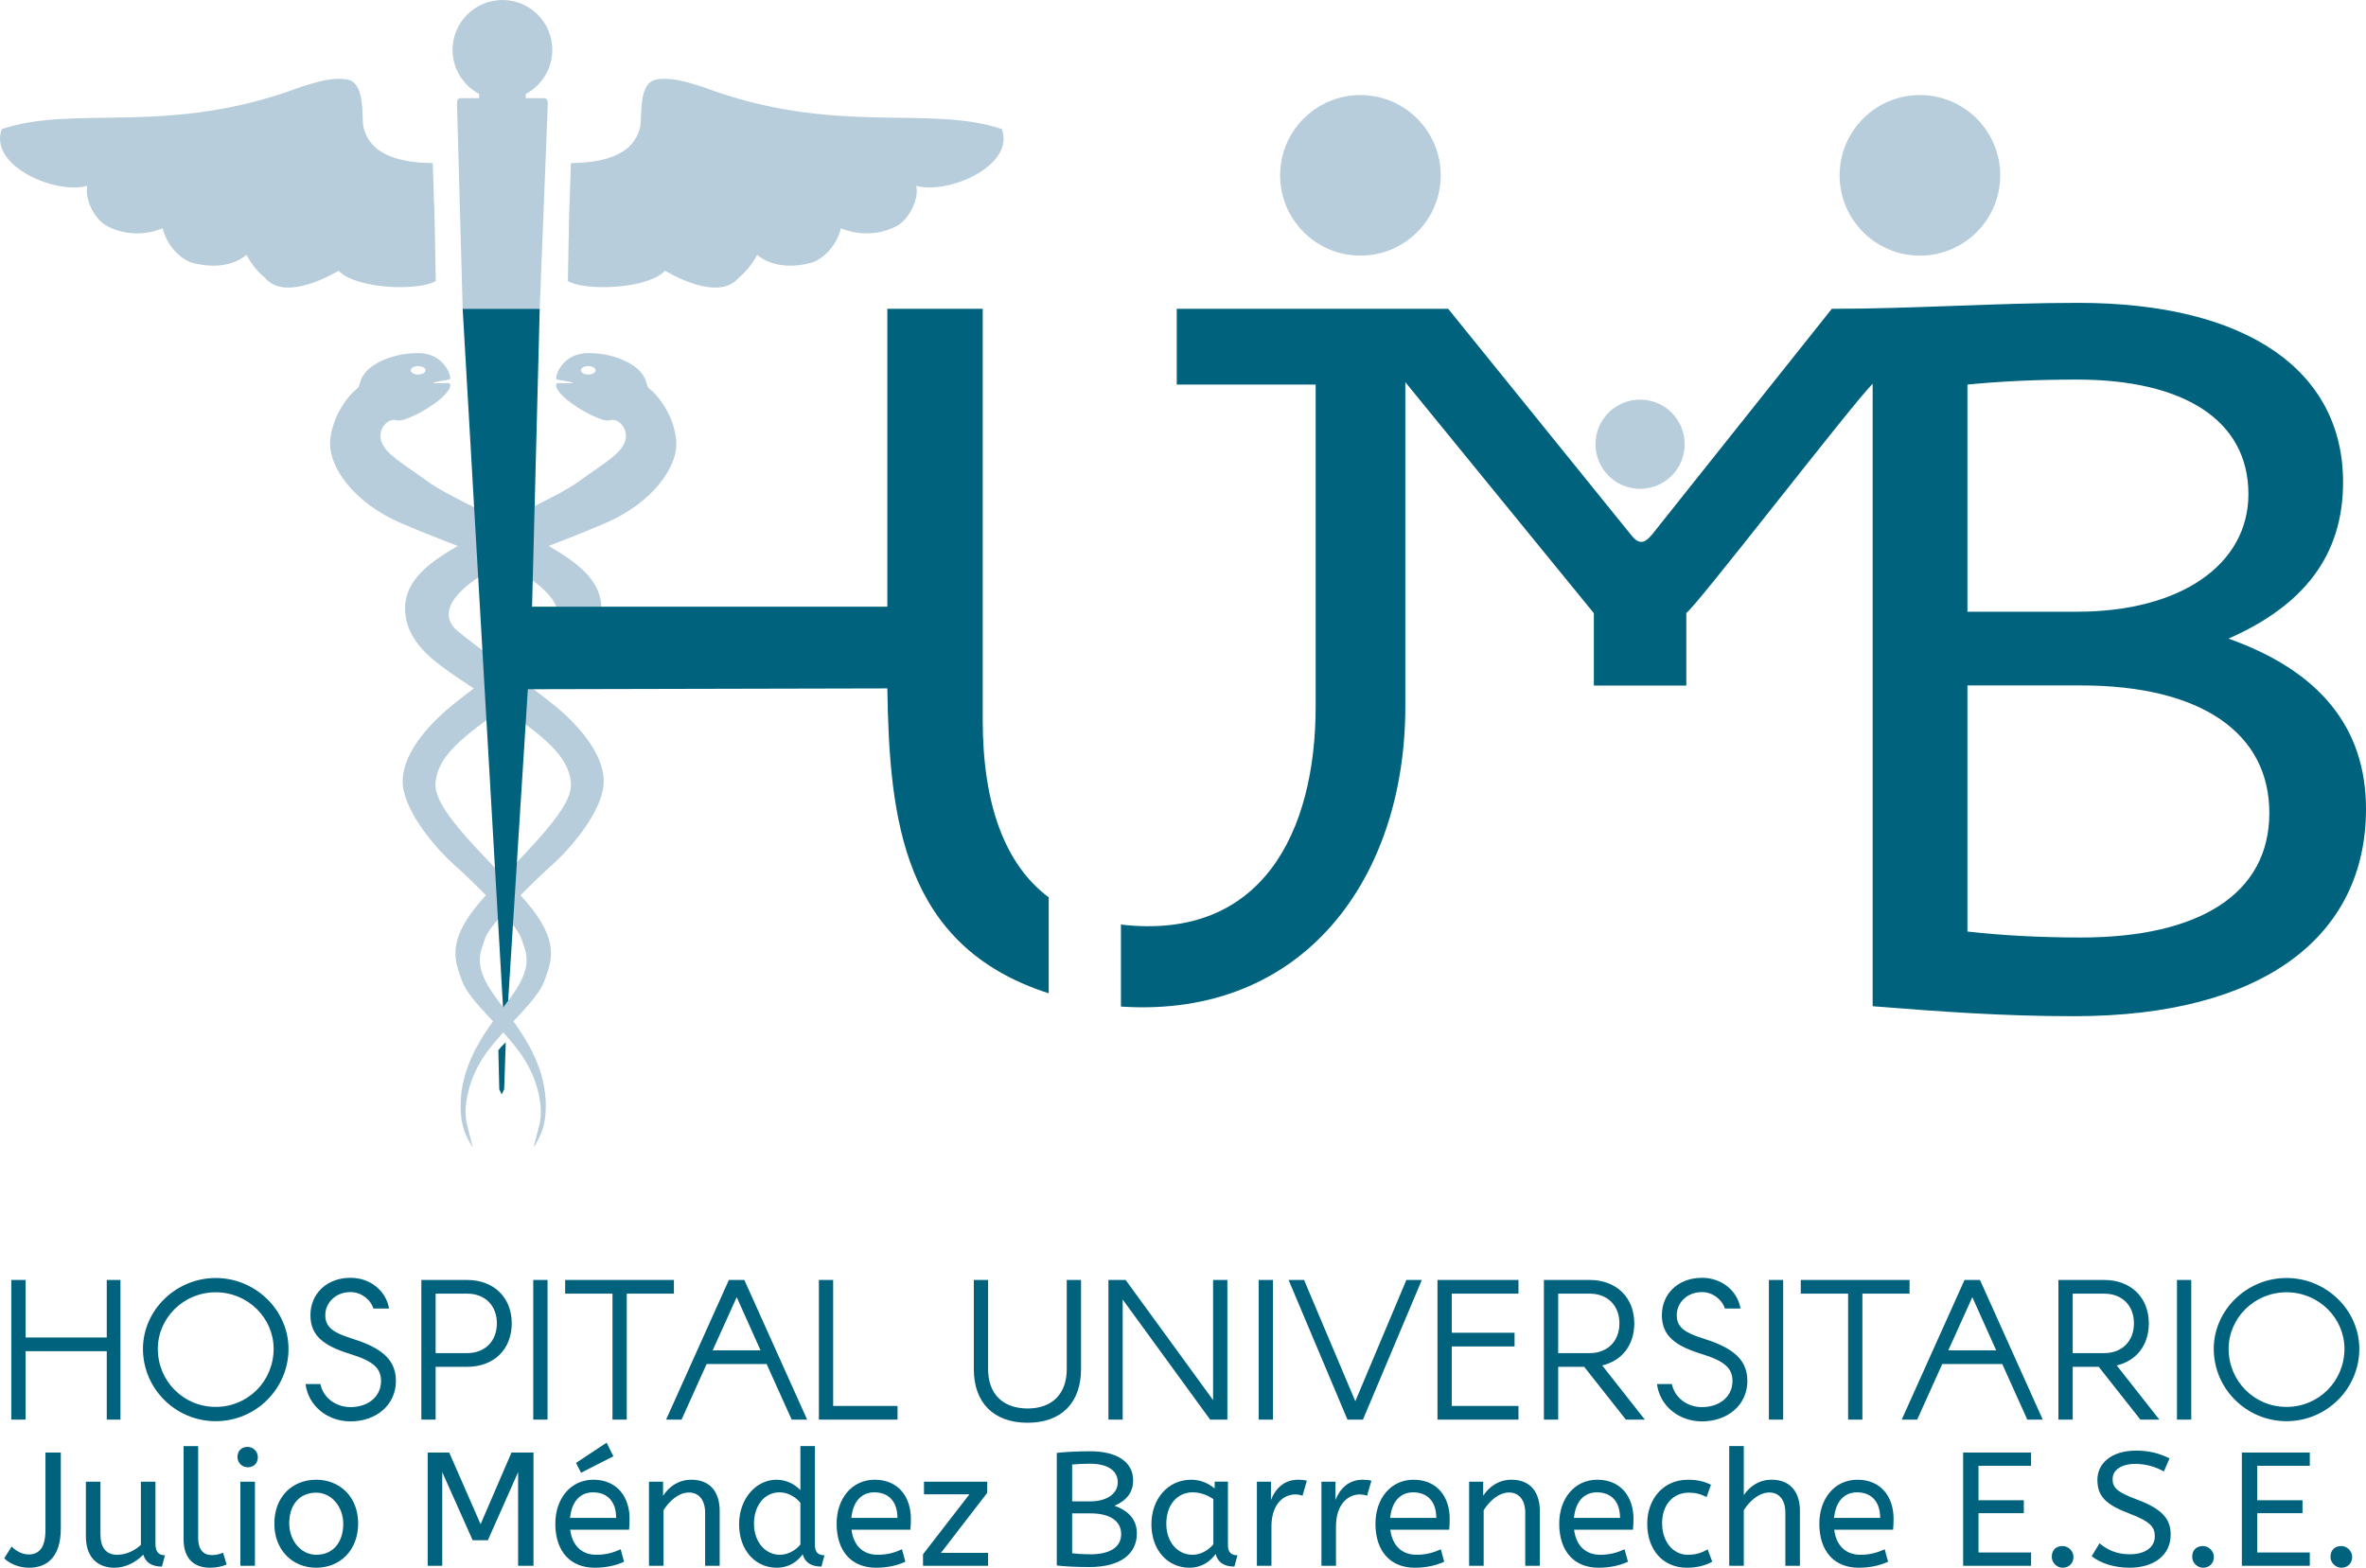 <?xml version="1.0" encoding="UTF-8"?>
<!DOCTYPE svg PUBLIC "-//W3C//DTD SVG 1.1//EN" "http://www.w3.org/Graphics/SVG/1.1/DTD/svg11.dtd">
<!-- Creator: CorelDRAW 2020 (64-Bit) -->
<svg xmlns="http://www.w3.org/2000/svg" xml:space="preserve" width="144.084mm" height="95.482mm" version="1.1" style="shape-rendering:geometricPrecision; text-rendering:geometricPrecision; image-rendering:optimizeQuality; fill-rule:evenodd; clip-rule:evenodd"
viewBox="0 0 14393.22 9538.15"
 xmlns:xlink="http://www.w3.org/1999/xlink"
 xmlns:xodm="http://www.corel.com/coreldraw/odm/2003">
 <defs>
  <style type="text/css">
   <![CDATA[
    .fil1 {fill:#00627D;fill-rule:nonzero}
    .fil0 {fill:#B8CDDB;fill-rule:nonzero}
   ]]>
  </style>
 </defs>
 <g id="Capa_x0020_1">
  <g id="_2259934972160">
   <g>
    <path class="fil0" d="M3387.55 3351.36c-281.66,-172.2 -652.96,-321.26 -795.93,-429.2 -57.29,-43.25 -117.79,-80.08 -174.51,-124.42 -38.7,-30.25 -91.89,-71.52 -101.42,-130.73 -1.96,-12.18 -1.55,-24.7 1.05,-36.71 3.08,-14.14 9.14,-27.54 17.28,-39.02 19.09,-26.89 49.39,-43.26 78.34,-34.08 40.54,12.86 179.26,-59.11 256.06,-120.79 76.83,-61.68 87.9,-112.02 50.02,-105.6 0,0 -84.17,2.36 -81.99,-2.09 2.4,-4.87 91.52,-16.79 99.63,-20.82 15.57,-7.72 -29.24,-156.78 -185.02,-159.35 -155.76,-2.57 -279.53,59.11 -326.47,115.65 -46.95,56.55 -27.74,84.74 -57.62,105.35 -29.87,20.6 -140.84,138.82 -157.9,305.88 -17.07,167.05 151.51,385.52 422.49,503.74 271,118.23 612.42,233.89 731.93,303.28 119.49,69.4 335.04,228.74 168.58,362.38 -166.43,133.66 -416.11,313.55 -576.16,442.06 -160.02,128.49 -320.06,316.13 -305.14,488.33 14.93,172.19 204.85,390.65 311.54,485.74 106.71,95.09 381.99,362.4 407.58,444.64 25.61,82.24 78.96,156.78 -44.81,336.68 -8.55,12.41 -17.32,24.61 -26.2,36.74 -49.18,67.09 -100.66,132.2 -146.21,202.23 -51.63,79.42 -96.32,164.88 -123.22,257.53 -14.24,49.03 -23.36,99.75 -26.32,151 -1.58,27.09 -1.48,54.28 0.31,81.35 3.4,51.44 16.35,106.22 39.52,151.62 14.12,27.66 29.2,56.05 30.79,54.21 3.6,-4.16 -32.53,-118.14 -38.87,-168.78 -10.57,-84.34 10.91,-244.16 122.81,-400.94 111.92,-156.78 310.35,-318.69 353.05,-436.93 42.67,-118.23 100.27,-239.02 -108.84,-483.19 -209.11,-244.15 -559.08,-544.87 -552.68,-714.5 6.4,-169.62 162.2,-290.41 443.85,-485.75 114.59,-79.45 234.08,-151.43 346,-235.16 116.8,-87.4 225.91,-201.9 218.84,-366.05 -6.84,-158.71 -154.49,-263.45 -270.36,-334.31zm-843.67 -1123.99l0 0c24.8,0 44.93,11.5 44.93,25.69 0,14.2 -20.13,25.7 -44.93,25.7 -24.82,0 -44.95,-11.51 -44.95,-25.7 0,-14.2 20.13,-25.69 44.95,-25.69z"/>
    <path class="fil0" d="M2734.84 3351.36c281.66,-172.2 652.96,-321.26 795.93,-429.2 57.29,-43.25 117.79,-80.08 174.51,-124.42 38.7,-30.25 91.89,-71.52 101.42,-130.73 1.96,-12.18 1.55,-24.7 -1.05,-36.71 -3.08,-14.14 -9.14,-27.54 -17.28,-39.02 -19.08,-26.89 -49.38,-43.26 -78.34,-34.08 -40.54,12.86 -179.26,-59.11 -256.06,-120.79 -76.83,-61.68 -87.9,-112.02 -50.02,-105.6 0,0 84.17,2.36 81.99,-2.09 -2.4,-4.87 -91.52,-16.79 -99.63,-20.82 -15.57,-7.72 29.24,-156.78 185.02,-159.35 155.76,-2.57 279.53,59.11 326.47,115.65 46.95,56.55 27.74,84.74 57.62,105.35 29.87,20.6 140.84,138.82 157.9,305.88 17.07,167.05 -151.51,385.52 -422.49,503.74 -271,118.23 -612.42,233.89 -731.93,303.28 -119.48,69.4 -335.03,228.74 -168.58,362.38 166.43,133.66 416.11,313.55 576.16,442.06 160.02,128.49 320.06,316.13 305.15,488.33 -14.94,172.19 -204.86,390.65 -311.55,485.74 -106.71,95.09 -381.99,362.4 -407.58,444.64 -25.61,82.24 -78.96,156.78 44.81,336.68 8.55,12.41 17.32,24.61 26.2,36.74 49.18,67.09 100.66,132.2 146.21,202.23 51.63,79.42 96.32,164.88 123.22,257.53 14.24,49.03 23.36,99.75 26.32,151 1.58,27.09 1.48,54.28 -0.31,81.35 -3.4,51.44 -16.35,106.22 -39.52,151.62 -14.11,27.66 -29.2,56.05 -30.79,54.21 -3.6,-4.16 32.53,-118.14 38.87,-168.78 10.57,-84.34 -10.91,-244.16 -122.81,-400.94 -111.92,-156.78 -310.35,-318.69 -353.05,-436.93 -42.67,-118.23 -100.27,-239.02 108.84,-483.19 209.11,-244.15 559.08,-544.87 552.68,-714.5 -6.4,-169.62 -162.2,-290.41 -443.85,-485.75 -114.59,-79.45 -234.08,-151.43 -346,-235.16 -116.8,-87.4 -225.91,-201.9 -218.84,-366.05 6.84,-158.71 154.49,-263.45 270.36,-334.31zm843.67 -1123.99l0 0c-24.8,0 -44.93,11.5 -44.93,25.69 0,14.2 20.13,25.7 44.93,25.7 24.82,0 44.95,-11.51 44.95,-25.7 0,-14.2 -20.13,-25.69 -44.95,-25.69z"/>
    <path class="fil0" d="M3283.27 1878.88l49.5 -1251.87c0.05,-14.36 -6.47,-29.74 -25.27,-29.75l-109.33 -0.01 0 -25.62c96.16,-50.88 161.68,-151.92 161.68,-268.27 0,-167.54 -135.83,-303.36 -303.35,-303.36 -167.52,0 -303.34,135.82 -303.34,303.36 0,116.35 65.52,217.39 161.66,268.27l0 25.59 -109.66 -0.01c-18.04,0.01 -25.14,9.65 -25.26,29.83l34.71 1251.84 468.68 0z"/>
    <path class="fil0" d="M2105.92 482.75c-93.65,-13.57 -184.51,18.62 -272.89,44.86 -802.68,304.31 -1372.16,106.32 -1822.3,257.65 -81.96,222.9 326.62,400.08 520.55,345.46 -17.23,79.48 41.96,198.75 112.05,240.03 103.52,60.01 236.44,63.7 346.01,18.28 23,88.61 82.99,168.35 167.57,205.82 110.58,33.22 248.03,34.86 342.2,-44.19 28.72,53.16 66.4,101.95 113.62,140.08 105.5,126.66 339.34,19.24 447.19,-43.51 103.78,111.82 489.01,125.48 590.99,62.14 -12.83,-695.5 -2.16,-171.46 -18.28,-716.5 -169.61,-4.06 -379.88,-33.18 -422.85,-224.65 -9.89,-77.23 11.45,-272.76 -103.86,-285.46z"/>
    <path class="fil0" d="M3999.52 482.75c93.66,-13.57 184.51,18.62 272.89,44.86 802.68,304.31 1372.16,106.32 1822.31,257.65 81.95,222.9 -326.63,400.08 -520.55,345.46 17.23,79.48 -41.96,198.75 -112.05,240.03 -103.52,60.01 -236.44,63.7 -346.02,18.28 -22.99,88.61 -82.99,168.35 -167.57,205.82 -110.58,33.22 -248.02,34.86 -342.2,-44.19 -28.72,53.16 -66.4,101.95 -113.62,140.08 -105.5,126.66 -339.33,19.24 -447.19,-43.51 -103.78,111.82 -489,125.48 -590.99,62.14 12.83,-695.5 2.16,-171.46 18.28,-716.5 169.62,-4.06 379.89,-33.18 422.85,-224.65 9.89,-77.23 -11.45,-272.76 103.86,-285.46z"/>
    <path class="fil0" d="M8275.89 578.35c269.76,0 488.48,218.72 488.48,488.46 0,269.78 -218.73,488.47 -488.48,488.47 -269.75,0 -488.45,-218.7 -488.45,-488.47 0,-269.75 218.71,-488.46 488.45,-488.46z"/>
    <path class="fil0" d="M9977.31 2431.27c149.88,0 271.37,121.51 271.37,271.37 0,149.88 -121.49,271.37 -271.37,271.37 -149.86,0 -271.36,-121.49 -271.36,-271.37 0,-149.86 121.5,-271.37 271.36,-271.37z"/>
    <path class="fil0" d="M11679.54 578.35c269.76,0 488.48,218.72 488.48,488.46 0,269.78 -218.73,488.47 -488.48,488.47 -269.76,0 -488.45,-218.7 -488.45,-488.47 0,-269.75 218.7,-488.46 488.45,-488.46z"/>
   </g>
   <path class="fil1" d="M7158.61 1878.99l0 460.68 845.02 0 0 1958.7c0,760.93 -324.74,1427.49 -1184.53,1326.73l0 499c1110.76,74.05 1730.08,-780.54 1730.08,-1825.79l0 -1973.15 1146.82 1405.62 0 440.28 562.47 0 0 -442.26c47.98,-21.37 1008.39,-1270.22 1133.56,-1394.05l0 3787.23c422.28,33.76 797.94,60.72 1225.21,60.72 1157.7,0 1775.98,-490.98 1775.98,-1260.75 0,-503.16 -290.94,-842.59 -836.49,-1036.52 454.63,-200.05 697.1,-503.15 697.1,-951.71 0,-672.82 -575.89,-1091.07 -1612.41,-1091.07 -501.06,0 -994.57,36.22 -1497.86,36.22l-1094.15 1374.25c-50,59.55 -83.98,58.57 -131.35,-4.04l-1108.22 -1370.21c-514.97,0 -1136.28,0.11 -1651.24,0.11zm-778.89 3580.41c-268.69,-200.81 -401.52,-569.78 -401.52,-1079.25l0 -2501.27 -580.26 0 0 1812.46 -2161.27 0 46.59 -1812.46 -468.68 0 245.67 4252.09 30.92 -41.51 119.91 -1896.16 2186.85 -4.97c12.55,794.35 92.47,1569.25 981.77,1855l0 -583.93zm5588.91 208.12l-0.06 -1497.23 691.03 0c733.47,0 1145.61,290.94 1145.61,775.84 0,490.98 -424.24,757.74 -1145.61,757.74 -242.4,0 -478.77,-12.16 -690.97,-36.35zm-0.06 -1945.78l0 -1382.07c187.94,-18.2 400.08,-30.3 666.84,-30.3 642.45,0 1042.53,242.48 1042.53,697.09 0,424.35 -406.09,715.28 -1042.53,715.28l-666.84 0zm-8896.4 2624.12c-16.54,14.81 -29.85,29.73 -40.43,44.29l5.52 236.25 14.48 32.7 15.4 -32.7 9.48 -284.41c-1.47,1.28 -3.03,2.58 -4.47,3.87zm-3003.46 2291.26l86.88 0 0 -416.54 493.91 0 0 416.54 83.3 0 0 -849.74 -83.3 0 0 349.9 -493.91 0 0 -349.9 -86.88 0 0 849.74zm1243.68 -861.64c-243.97,0 -442.72,197.56 -442.72,430.83 0,242.78 198.75,440.34 442.72,440.34 243.97,0 442.72,-197.55 442.72,-440.34 0,-233.26 -198.75,-430.83 -442.72,-430.83zm0 784.28c-196.37,0 -352.28,-157.09 -352.28,-353.46 0,-186.85 155.91,-343.95 352.28,-343.95 196.37,0 352.28,157.09 352.28,343.95 0,196.36 -155.91,353.46 -352.28,353.46zm1054.45 -598.63c-19.04,-109.48 -115.44,-186.84 -234.45,-186.84 -146.39,0 -243.97,98.78 -243.97,227.31 0,128.53 85.69,188.04 243.97,236.83 134.49,41.66 185.66,84.5 185.66,163.05 0,98.78 -82.12,159.47 -185.66,159.47 -91.63,0 -166.62,-58.31 -183.28,-140.43l-90.44 0c16.66,132.11 132.1,227.31 273.72,227.31 153.53,0 276.11,-97.59 276.11,-246.35 0,-148.76 -117.83,-210.65 -276.11,-260.64 -102.35,-32.14 -153.53,-65.45 -153.53,-139.24 0,-73.78 60.7,-140.43 153.53,-140.43 64.27,0 121.39,44.03 139.24,99.96l95.21 0zm196.37 -173.76l0 849.74 86.88 0 0 -321.33 191.61 0c163.05,0 271.35,-105.92 271.35,-264.2 0,-158.28 -109.5,-264.21 -271.35,-264.21l-278.49 0zm86.88 445.11l0 -361.8 191.61 0c109.48,0 180.9,72.59 180.9,180.9 0,108.3 -72.6,180.9 -180.9,180.9l-191.61 0zm593.87 404.63l86.88 0 0 -849.74 -86.88 0 0 849.74zm481.99 0l86.88 0 0 -766.43 286.82 0 0 -83.31 -661.7 0 0 83.31 288.01 0 0 766.43zm326.1 0l94.02 0 152.33 -337.99 365.36 0 152.34 337.99 94.02 0 -382.03 -849.74 -94.02 0 -382.03 849.74zm574.82 -421.3l-291.58 0 146.39 -323.72 145.2 323.72zm354.66 421.3l478.43 0 0 -83.3 -391.55 0 0 -766.44 -86.88 0 0 849.74zm1269.85 19.04c204.7,0 324.91,-121.39 324.91,-326.09l0 -542.7 -86.88 0 0 542.7c0,149.95 -88.08,239.21 -238.03,239.21 -151.14,0 -240.41,-89.26 -240.41,-239.21l0 -542.7 -86.88 0 0 542.7c0,204.69 121.39,326.09 327.28,326.09zm491.52 -19.04l86.88 0 0 -730.73 531.98 730.73 104.73 0 0 -849.74 -86.88 0 0 730.74 -531.98 -730.74 -104.73 0 0 849.74zm914.01 0l86.88 0 0 -849.74 -86.88 0 0 849.74zm540.31 0l94.02 0 358.23 -849.74 -94.02 0 -310.63 737.87 -311.8 -737.87 -94.02 0 358.22 849.74zm547.46 0l492.7 0 0 -83.3 -405.82 0 0 -361.8 382.03 0 0 -83.31 -382.03 0 0 -238.02 405.82 0 0 -83.31 -492.7 0 0 849.74zm647.42 0l86.88 0 0 -321.33 158.28 0 253.5 321.33 115.44 0 -259.44 -329.66c120.19,-28.56 195.17,-123.77 195.17,-255.87 0,-158.28 -109.49,-264.21 -271.35,-264.21l-278.49 0 0 849.74zm86.88 -404.63l0 -361.8 191.61 0c109.49,0 180.91,72.59 180.91,180.9 0,108.3 -72.6,180.9 -180.91,180.9l-191.61 0zm1109.2 -271.35c-19.05,-109.48 -115.45,-186.84 -234.45,-186.84 -146.39,0 -243.97,98.78 -243.97,227.31 0,128.53 85.68,188.04 243.97,236.83 134.48,41.66 185.65,84.5 185.65,163.05 0,98.78 -82.11,159.47 -185.65,159.47 -91.64,0 -166.62,-58.31 -183.28,-140.43l-90.45 0c16.66,132.11 132.1,227.31 273.73,227.31 153.52,0 276.1,-97.59 276.1,-246.35 0,-148.76 -117.82,-210.65 -276.1,-260.64 -102.35,-32.14 -153.53,-65.45 -153.53,-139.24 0,-73.78 60.7,-140.43 153.53,-140.43 64.26,0 121.39,44.03 139.24,99.96l95.21 0zm172.57 675.99l86.88 0 0 -849.74 -86.88 0 0 849.74zm482 0l86.88 0 0 -766.43 286.82 0 0 -83.31 -661.7 0 0 83.31 288.01 0 0 766.43zm326.09 0l94.02 0 152.34 -337.99 365.36 0 152.33 337.99 94.02 0 -382.03 -849.74 -94.02 0 -382.03 849.74zm574.82 -421.3l-291.57 0 146.39 -323.72 145.19 323.72zm378.47 421.3l86.88 0 0 -321.33 158.27 0 253.5 321.33 115.44 0 -259.44 -329.66c120.19,-28.56 195.17,-123.77 195.17,-255.87 0,-158.28 -109.49,-264.21 -271.34,-264.21l-278.49 0 0 849.74zm86.88 -404.63l0 -361.8 191.61 0c109.48,0 180.9,72.59 180.9,180.9 0,108.3 -72.6,180.9 -180.9,180.9l-191.61 0zm634.33 404.63l86.88 0 0 -849.74 -86.88 0 0 849.74zm666.47 -861.64c-243.98,0 -442.72,197.56 -442.72,430.83 0,242.78 198.74,440.34 442.72,440.34 243.97,0 442.71,-197.55 442.71,-440.34 0,-233.26 -198.74,-430.83 -442.71,-430.83zm0 784.28c-196.37,0 -352.28,-157.09 -352.28,-353.46 0,-186.85 155.91,-343.95 352.28,-343.95 196.37,0 352.28,157.09 352.28,343.95 0,196.36 -155.91,353.46 -352.28,353.46zm-13633.35 749.09c0,108.25 -39.36,148.59 -102.33,148.59 -38.38,0 -76.76,-20.66 -103.33,-48.22l-45.26 71.83c35.42,34.44 91.51,57.08 151.54,57.08 115.14,0 192.88,-71.83 192.88,-239.13l0 -461.52 -93.49 0 0 471.36zm727.22 153.52c-29.53,0 -58.06,-11.82 -58.06,-68.89l0 -378.86 -88.57 0 0 384.76c-39.37,36.41 -91.52,60.03 -145.64,60.03 -65.93,0 -100.37,-44.27 -100.37,-123.99l0 -320.8 -88.57 0 0 332.61c0,139.73 83.64,190.91 172.21,190.91 69.87,0 130.87,-32.48 177.13,-79.71 13.78,47.23 50.18,72.81 113.16,72.81l18.7 -68.88zm201.73 -664.24l-88.57 0 0 567.8c0,123.01 69.87,172.21 160.4,172.21 42.31,0 77.74,-8.86 101.35,-19.68l-21.65 -71.84c-17.71,7.87 -43.29,14.76 -67.9,14.76 -52.15,0 -83.64,-33.45 -83.64,-104.31l0 -558.94zm345.41 216.49l-88.57 0 0 511.71 88.57 0 0 -511.71zm-44.28 -87.58c38.38,0 61.99,-24.6 61.99,-61.99 0,-33.45 -27.55,-61.99 -61.99,-61.99 -38.38,0 -61.99,24.59 -61.99,61.99 0,33.45 27.55,61.99 61.99,61.99zm581.57 343.44c0,112.17 -61.01,188.93 -164.34,188.93 -93.48,0 -164.34,-87.59 -164.34,-190.91 0,-112.18 61.02,-186.96 164.34,-186.96 93.49,0 164.34,86.59 164.34,188.94zm-419.21 0c0,158.42 108.25,267.66 254.87,267.66 145.64,0 254.87,-106.28 254.87,-269.64 0,-162.36 -112.18,-265.69 -254.87,-265.69 -144.65,0 -254.87,102.34 -254.87,267.67zm1482.97 255.85l93.49 0 0 -688.84 -133.83 0 -187.96 435.94 -190.9 -435.94 -130.88 0 0 688.84 88.56 0 0 -569.77 185 414.29 92.51 0 184.01 -414.29 0 569.77zm675.07 -219.45c1.97,-21.65 2.95,-43.29 2.95,-66.91 0,-129.89 -73.8,-237.16 -220.42,-237.16 -137.77,0 -231.26,114.15 -231.26,267.67 0,169.25 92.5,267.66 239.13,267.66 72.81,0 131.86,-14.76 179.09,-36.41l-20.66 -75.77c-43.3,19.68 -88.57,33.45 -147.61,33.45 -90.53,0 -147.6,-57.08 -159.41,-152.53l358.19 0zm-219.45 -227.31c87.59,0 140.72,56.09 140.72,155.48l-280.45 0c9.84,-101.36 62.98,-155.48 139.73,-155.48zm-72.81 -119.07l196.81 -100.37 -41.34 -82.66 -185.98 123.01 30.51 60.03zm498.91 54.12l-85.61 0 0 511.71 88.57 0 0 -338.51c37.39,-58.06 93.48,-107.27 154.49,-107.27 61.99,0 98.41,48.22 98.41,122.02l0 323.76 88.57 0 0 -333.6c0,-114.15 -57.08,-189.92 -172.21,-189.92 -78.73,0 -135.8,42.32 -172.21,97.42l0 -85.61zm690.8 523.52c78.73,0 128.91,-40.35 158.43,-81.67 13.78,49.2 51.17,74.78 114.15,74.78l18.7 -68.88c-28.54,0 -58.06,-9.84 -58.06,-60.04l0 -604.2 -88.57 0 0 267.67c-27.55,-28.55 -77.74,-62.98 -145.64,-62.98 -124,0 -227.32,115.14 -227.32,270.61 0,161.38 101.36,264.71 228.3,264.71zm19.68 -78.73c-89.55,0 -157.44,-79.71 -157.44,-188.93 0,-107.27 61.01,-190.91 156.46,-190.91 54.12,0 101.35,32.47 125.96,63.96l0 253.88c-30.51,36.41 -76.76,61.99 -124.98,61.99zm794.13 -152.53c1.96,-21.65 2.95,-43.29 2.95,-66.91 0,-129.89 -73.8,-237.16 -220.43,-237.16 -137.77,0 -231.26,114.15 -231.26,267.67 0,169.25 92.51,267.66 239.13,267.66 72.82,0 131.87,-14.76 179.1,-36.41l-20.67 -75.77c-43.3,19.68 -88.57,33.45 -147.61,33.45 -90.52,0 -147.6,-57.08 -159.41,-152.53l358.2 0zm-219.45 -227.31c87.58,0 140.72,56.09 140.72,155.48l-280.46 0c9.85,-101.36 62.98,-155.48 139.74,-155.48zm302.1 11.81l276.52 0 -282.42 365.08 0 69.87 395.59 0 0 -78.73 -286.36 0 281.43 -365.08 0 -67.9 -384.76 0 0 76.76zm807.91 432.97c42.32,5.91 119.06,9.85 198.78,9.85 187.95,0 288.33,-79.72 288.33,-204.68 0,-81.67 -47.23,-136.79 -135.81,-168.27 73.81,-32.48 113.17,-81.67 113.17,-154.5 0,-109.23 -93.49,-177.13 -261.76,-177.13 -88.57,0 -156.45,4.92 -202.71,9.85l0 684.89zm205.66 -67.89c-39.37,0 -77.74,-1.98 -112.18,-5.91l0 -243.05 112.18 0c119.07,0 185.99,47.23 185.99,125.96 0,79.71 -68.89,123.01 -185.99,123.01zm-112.18 -321.79l0 -224.36c30.51,-2.96 64.94,-4.91 108.25,-4.91 104.31,0 169.25,39.36 169.25,113.16 0,68.89 -65.92,116.12 -169.25,116.12l-108.25 0zm482.19 138.75c0,161.38 102.33,264.71 230.27,264.71 79.71,0 129.89,-41.33 160.4,-83.65 12.79,50.2 50.19,76.76 114.15,76.76l18.7 -68.88c-28.54,0 -58.06,-9.84 -58.06,-60.04l0 -387.71 -80.7 0 0 41.33c-35.41,-29.52 -83.63,-53.13 -142.68,-53.13 -142.69,0 -242.07,118.09 -242.07,270.61zm249.95 185.98c-91.52,0 -159.41,-77.74 -159.41,-188.93 0,-114.16 65.93,-190.91 160.39,-190.91 47.24,0 90.53,16.72 125.97,41.33l0 274.55c-30.51,37.39 -77.75,63.96 -126.95,63.96zm695.73 -450.69c-13.78,-3.94 -34.43,-5.9 -54.11,-5.9 -87.59,0 -139.74,59.05 -164.35,123.01l0 -111.2 -85.61 0 0 511.71 88.57 0 0 -239.13c0,-133.83 71.83,-194.83 144.65,-194.83 16.74,0 32.49,2.95 44.28,7.86l26.57 -91.51zm392.65 0c-13.79,-3.94 -34.44,-5.9 -54.12,-5.9 -87.58,0 -139.73,59.05 -164.35,123.01l0 -111.2 -85.61 0 0 511.71 88.57 0 0 -239.13c0,-133.83 71.83,-194.83 144.66,-194.83 16.73,0 32.48,2.95 44.28,7.86l26.57 -91.51zm473.33 298.17c1.97,-21.65 2.95,-43.29 2.95,-66.91 0,-129.89 -73.8,-237.16 -220.42,-237.16 -137.77,0 -231.26,114.15 -231.26,267.67 0,169.25 92.5,267.66 239.12,267.66 72.82,0 131.87,-14.76 179.1,-36.41l-20.66 -75.77c-43.3,19.68 -88.57,33.45 -147.61,33.45 -90.53,0 -147.61,-57.08 -159.42,-152.53l358.2 0zm-219.45 -227.31c87.59,0 140.72,56.09 140.72,155.48l-280.45 0c9.84,-101.36 62.98,-155.48 139.73,-155.48zm426.09 -64.95l-85.61 0 0 511.71 88.58 0 0 -338.51c37.39,-58.06 93.47,-107.27 154.49,-107.27 61.99,0 98.41,48.22 98.41,122.02l0 323.76 88.57 0 0 -333.6c0,-114.15 -57.08,-189.92 -172.21,-189.92 -78.73,0 -135.8,42.32 -172.22,97.42l0 -85.61zm911.24 292.26c1.97,-21.65 2.95,-43.29 2.95,-66.91 0,-129.89 -73.8,-237.16 -220.42,-237.16 -137.77,0 -231.26,114.15 -231.26,267.67 0,169.25 92.5,267.66 239.13,267.66 72.81,0 131.86,-14.76 179.09,-36.41l-20.66 -75.77c-43.3,19.68 -88.57,33.45 -147.61,33.45 -90.53,0 -147.61,-57.08 -159.41,-152.53l358.19 0zm-219.45 -227.31c87.59,0 140.72,56.09 140.72,155.48l-280.45 0c9.84,-101.36 62.98,-155.48 139.73,-155.48zm693.76 -46.25c-40.35,-19.68 -81.67,-30.51 -139.73,-30.51 -152.53,0 -247.98,120.05 -247.98,267.67 0,157.44 94.46,267.66 241.09,267.66 63.97,0 113.17,-13.79 154.5,-36.41l-27.55 -74.79c-40.34,21.66 -71.83,32.48 -121.04,32.48 -93.48,0 -156.46,-84.62 -156.46,-190.91 0,-117.1 69.88,-186.96 162.38,-186.96 40.34,0 70.85,7.86 108.25,26.56l26.56 -74.78zm199.77 -235.19l-88.57 0 0 728.2 88.57 0 0 -338.51c37.39,-58.06 94.46,-107.27 155.48,-107.27 61.99,0 97.42,48.22 97.42,122.02l0 323.76 88.57 0 0 -333.6c0,-114.15 -57.08,-189.92 -172.21,-189.92 -76.76,0 -132.85,40.35 -169.25,93.48l0 -298.17zm908.27 508.75c1.97,-21.65 2.95,-43.29 2.95,-66.91 0,-129.89 -73.8,-237.16 -220.42,-237.16 -137.77,0 -231.26,114.15 -231.26,267.67 0,169.25 92.5,267.66 239.13,267.66 72.81,0 131.86,-14.76 179.09,-36.41l-20.66 -75.77c-43.3,19.68 -88.57,33.45 -147.61,33.45 -90.53,0 -147.6,-57.08 -159.41,-152.53l358.19 0zm-219.45 -227.31c87.59,0 140.72,56.09 140.72,155.48l-280.45 0c9.84,-101.36 62.98,-155.48 139.73,-155.48zm645.54 446.76l413.3 0 0 -80.69 -319.82 0 0 -239.13 275.54 0 0 -78.72 -275.54 0 0 -209.61 319.82 0 0 -80.69 -413.3 0 0 688.84zm539.26 -54.13c0,35.43 30.51,65.94 65.94,65.94 38.37,0 65.93,-26.57 65.93,-65.94 0,-35.41 -31.5,-65.92 -65.93,-65.92 -41.33,0 -65.94,25.58 -65.94,65.92zm243.06 -3.94c53.14,42.33 134.82,69.88 230.27,69.88 145.65,0 249.96,-73.81 249.96,-201.73 0,-93.49 -50.2,-155.49 -203.71,-212.57 -127.93,-47.23 -149.57,-74.78 -149.57,-125.96 0,-54.11 53.13,-91.51 139.73,-91.51 64.95,0 127.94,20.67 172.21,46.25l34.44 -79.71c-61.99,-30.51 -123.99,-47.24 -204.68,-47.24 -150.56,0 -234.2,79.72 -234.2,177.13 0,99.39 49.2,150.56 191.89,204.68 131.86,50.19 157.45,83.64 157.45,139.73 0,66.92 -59.05,109.23 -153.52,109.23 -78.73,0 -135.8,-27.56 -183.04,-66.92l-47.23 78.72zm611.1 3.94c0,35.43 30.51,65.94 65.94,65.94 38.37,0 65.93,-26.57 65.93,-65.94 0,-35.41 -31.5,-65.92 -65.93,-65.92 -41.33,0 -65.94,25.58 -65.94,65.92zm302.11 54.13l413.3 0 0 -80.69 -319.82 0 0 -239.13 275.54 0 0 -78.72 -275.54 0 0 -209.61 319.82 0 0 -80.69 -413.3 0 0 688.84zm539.26 -54.13c0,35.43 30.51,65.94 65.93,65.94 38.38,0 65.93,-26.57 65.93,-65.94 0,-35.41 -31.49,-65.92 -65.93,-65.92 -41.33,0 -65.93,25.58 -65.93,65.92z"/>
  </g>
 </g>
</svg>
